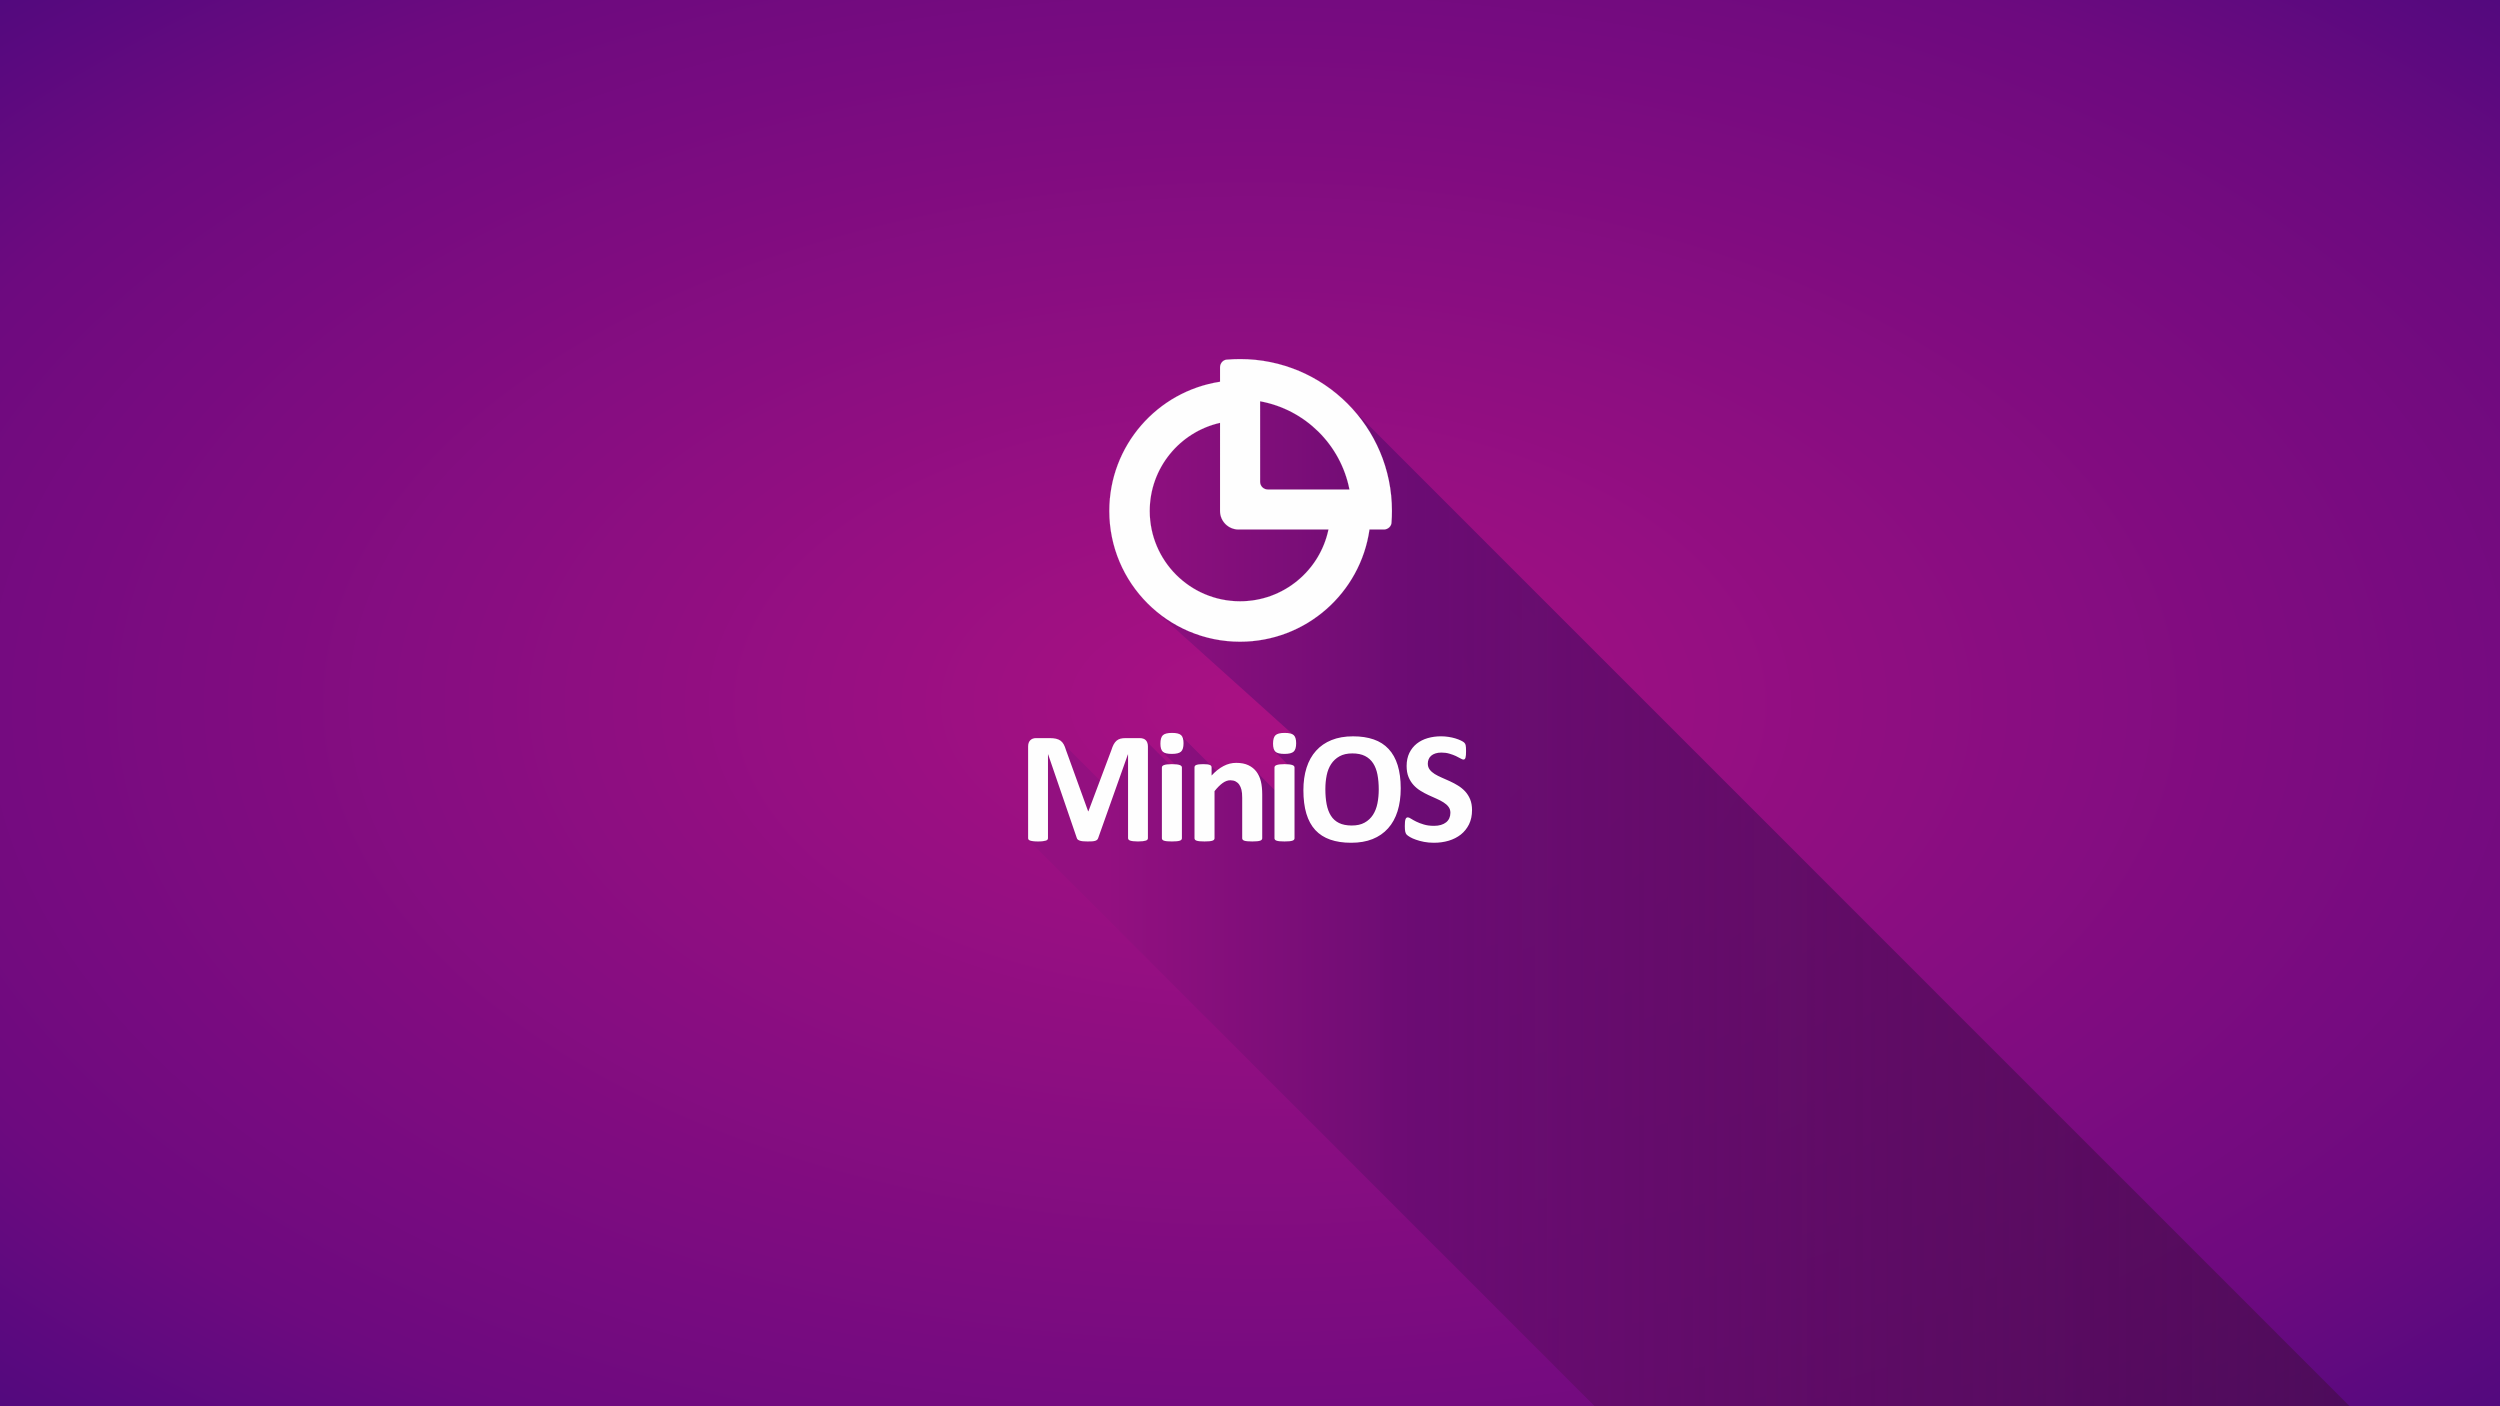 <?xml version="1.0" encoding="utf-8"?>
<!-- Generator: Adobe Illustrator 16.0.0, SVG Export Plug-In . SVG Version: 6.00 Build 0)  -->
<!DOCTYPE svg PUBLIC "-//W3C//DTD SVG 1.1//EN" "http://www.w3.org/Graphics/SVG/1.1/DTD/svg11.dtd">
<svg version="1.1" id="Layer_1" xmlns="http://www.w3.org/2000/svg" xmlns:xlink="http://www.w3.org/1999/xlink" x="0px" y="0px"
	 width="1920px" height="1080px" viewBox="0 0 1920 1080" enable-background="new 0 0 1920 1080" xml:space="preserve">
<rect x="0" y="0" width="1920" height="1080" fill="#808080" stroke="none"/>
<g id="Layer_0">
	
		<radialGradient id="SVGID_1_" cx="97.606" cy="887.816" r="677.333" gradientTransform="matrix(2.835 0 0 1.595 683.328 -875.632)" gradientUnits="userSpaceOnUse">
		<stop  offset="0" style="stop-color:#A91183"/>
		<stop  offset="0.577" style="stop-color:#6D0A7F"/>
		<stop  offset="1" style="stop-color:#18077D"/>
	</radialGradient>
	<rect x="0" fill="url(#SVGID_1_)" width="1920" height="1080"/>
	
		<linearGradient id="SVGID_2_" gradientUnits="userSpaceOnUse" x1="58.863" y1="810.823" x2="395.55" y2="810.823" gradientTransform="matrix(2.835 0 0 2.835 683.328 -1620.413)">
		<stop  offset="0" style="stop-color:#931080"/>
		<stop  offset="0.251" style="stop-color:#6B0C73"/>
		<stop  offset="1" style="stop-color:#470C4D;stop-opacity:0.7"/>
	</linearGradient>
	<path fill="url(#SVGID_2_)" d="M1804.57,1079.996l-765.893-765.888l-3.865-4.055l-4.053-3.859l-4.232-3.666l-4.41-3.467
		l-4.574-3.25l-4.736-3.033l-4.883-2.808l-5.029-2.576l-5.168-2.338l-5.297-2.087l-5.42-1.833l-5.534-1.57l-5.64-1.3l-5.745-1.029
		l-5.835-0.743l-5.92-0.45l-6-0.15h-0.663l-0.657,0.006l-0.655,0.008l-0.653,0.012l-0.651,0.016l-0.645,0.017l-0.639,0.02
		l-0.632,0.024l-0.625,0.031l-0.616,0.028l-0.612,0.035l-0.6,0.037l-0.592,0.041l-0.584,0.043l-0.565,0.047l-0.56,0.049
		l-1.025,0.104l-0.982,0.333l-0.912,0.537L938.651,278l-0.688,0.871l-0.525,0.999l-0.336,1.109l-0.118,1.192v11.125l-4.484,0.792
		l-4.411,0.987l-4.333,1.18l-4.254,1.367l-4.171,1.546l-4.079,1.723l-3.988,1.896l-3.888,2.067l-3.784,2.23l-3.674,2.386
		l-3.563,2.543l-3.442,2.686l-3.324,2.834l-3.196,2.97l-3.062,3.109l-2.93,3.232l-2.783,3.367l-2.641,3.483l-2.488,3.601
		l-2.338,3.713l-2.175,3.821l-2.008,3.92l-1.841,4.016l-1.667,4.107l-1.489,4.202l-1.308,4.282l-1.117,4.358l-0.924,4.433
		l-0.726,4.504l-0.525,4.568l-0.315,4.624l-0.11,4.684l0.13,5.166l0.387,5.101l0.639,5.025l0.883,4.946l1.121,4.858l1.349,4.767
		l1.581,4.663l1.794,4.558l2.008,4.445l2.218,4.329l2.417,4.206l2.608,4.075l2.8,3.937l2.979,3.792l3.155,3.642l3.324,3.487
		l3.487,3.324c162.332,145.888,109.125,98.226,109.198,98.307l-0.358-0.069l-0.268-0.195l-0.293-0.191l-0.318-0.17l-0.35-0.15
		l-0.374-0.146l-0.399-0.127l-0.423-0.113l-0.447-0.106l-0.472-0.089l-0.505-0.078l-0.521-0.061l-0.554-0.049l-0.578-0.033
		l-0.603-0.023l-0.626-0.009l-0.644,0.009l-0.609,0.023l-0.586,0.033l-0.563,0.049l-0.537,0.068l-0.504,0.078l-0.48,0.09
		L982.559,564l-0.424,0.113l-0.406,0.135l-0.375,0.15l-0.35,0.154l-0.326,0.18l-0.293,0.188l-0.268,0.203l-0.244,0.211l-0.439,0.505
		l-0.383,0.578l-0.317,0.675l-0.261,0.77l-0.203,0.846l-0.146,0.949l-0.09,1.025l-0.032,1.123l0.032,1.065l0.082,0.985l0.146,0.895
		l0.195,0.814l0.252,0.732l0.317,0.639l0.366,0.557l0.432,0.477l9.659,9.668l-0.154-0.021l-0.448-0.024l-0.479-0.016l-0.505-0.018
		l-0.521-0.008l-0.554-0.008l-0.553,0.008l-0.521,0.008l-0.504,0.018l-0.48,0.016l-0.456,0.024l-0.431,0.036l-0.399,0.041
		l-0.391,0.045l-0.35,0.049l-0.334,0.057l-0.317,0.057l-0.301,0.066l-0.285,0.068l-0.26,0.069l-0.253,0.081l-0.228,0.082
		l-0.22,0.085l-0.195,0.085l-0.188,0.09l-0.163,0.098l-0.146,0.102l-0.13,0.102l-0.114,0.115l-0.089,0.109l-0.09,0.117l-0.081,0.123
		l-0.065,0.126l-0.057,0.13l-0.041,0.135l-0.024,0.139l-0.024,0.138v0.146v16.876l-15.128-15.118l-0.7-0.684l-0.749-0.651
		l-0.793-0.602l-0.838-0.558l-0.883-0.517l-0.928-0.473l-0.484-0.228l-0.497-0.212l-0.513-0.188l-0.525-0.178l-0.537-0.172
		l-0.551-0.146l-0.566-0.139l-0.58-0.121l-0.592-0.105l-0.608-0.086l-0.621-0.086l-0.633-0.064l-0.651-0.049l-0.662-0.033
		l-0.675-0.023l-0.688-0.009l-0.629,0.009l-0.63,0.031l-0.625,0.049l-0.621,0.066l-0.621,0.089l-0.617,0.098l-0.612,0.13
		l-0.608,0.135l-0.608,0.162l-0.604,0.18l-0.6,0.203l-0.596,0.225l-0.596,0.235l-0.592,0.261l-0.586,0.272l-0.584,0.297l-0.584,0.31
		l-0.588,0.334l-0.582,0.35l-0.58,0.374l-0.58,0.391l-0.58,0.407l-0.574,0.423l-0.576,0.448l-0.574,0.463l-0.096,0.082
		l-27.267-27.271l-0.246-0.212l-0.267-0.195l-0.297-0.188l-0.322-0.17l-0.346-0.155l-0.37-0.146l-0.399-0.13l-0.425-0.114
		l-0.449-0.102l-0.477-0.085l-0.5-0.082l-0.525-0.057l-0.549-0.049l-0.58-0.041l-0.604-0.02l-0.628-0.009l-0.637,0.009l-0.612,0.02
		l-0.588,0.041l-0.56,0.049l-0.533,0.064l-0.509,0.074l-0.478,0.094l-0.454,0.102l-0.429,0.121l-0.405,0.131l-0.375,0.15
		l-0.35,0.154l-0.321,0.18l-0.295,0.188l-0.272,0.203l-0.244,0.215l-0.438,0.497l-0.38,0.586l-0.322,0.675l-0.26,0.766l-0.206,0.846
		l-0.145,0.944l-0.089,1.029l-0.028,1.119l0.028,1.066l0.089,0.984l0.141,0.896l0.195,0.813l0.258,0.732l0.309,0.644l0.371,0.561
		l0.425,0.473l9.666,9.668l-0.152-0.017l-0.454-0.024l-0.48-0.024l-0.504-0.009l-0.525-0.008l-0.549-0.008l-0.551,0.008
		l-0.525,0.008l-0.525,0.009l-18.567-18.538l-0.208-0.188l-0.226-0.179l-0.24-0.163l-0.254-0.154l-0.263-0.131l-0.281-0.121
		l-0.291-0.114l-0.303-0.094l-0.317-0.085l-0.334-0.082l-0.346-0.061l-0.358-0.053l-0.378-0.033l-0.393-0.021l-0.405-0.004h-10.832
		l-0.556,0.004l-0.541,0.021l-0.521,0.033l-0.508,0.057l-0.49,0.061l-0.472,0.086l-0.458,0.09l-0.437,0.109l-0.417,0.126
		l-0.405,0.146l-0.391,0.163l-0.38,0.188l-0.362,0.203l-0.346,0.228l-0.337,0.244l-0.32,0.265l-0.309,0.281l-0.295,0.305
		l-0.293,0.325l-0.279,0.347l-0.271,0.369l-0.263,0.387l-0.254,0.411l-0.246,0.436l-0.232,0.452l-0.23,0.476l-0.226,0.505
		l-0.216,0.529l-0.218,0.557l-0.207,0.578l-0.206,0.605l-0.195,0.627l-8.651,23.039l-29.696-29.695l-0.342-0.297l-0.354-0.273
		l-0.374-0.26l-0.391-0.244l-0.413-0.212l-0.429-0.203l-0.446-0.179l-0.466-0.163l-0.48-0.139l-0.5-0.126l-0.517-0.109l-0.537-0.09
		l-0.565-0.086l-0.592-0.061l-0.617-0.057l-0.643-0.033l-0.667-0.016l-0.692-0.009h-10.498l-0.679,0.024l-0.639,0.073l-0.602,0.13
		l-0.572,0.18l-0.529,0.231l-0.5,0.281l-0.466,0.333l-0.43,0.391l-0.388,0.436l-0.338,0.484l-0.283,0.525l-0.234,0.573l-0.179,0.618
		l-0.124,0.668l-0.08,0.708l-0.024,0.757v70.392l0.004,0.154l0.012,0.139l0.024,0.146l0.039,0.138l0.044,0.139l0.059,0.131
		l0.067,0.13l0.083,0.13l0.091,0.105l0.112,0.114l434.317,434.31"/>
	<g>
		<path fill="#FEFEFE" d="M937.001,293.195c-48.157,7.387-85.036,48.999-85.036,99.225c0,55.444,44.944,100.395,100.391,100.395
			c50.621,0,92.482-37.457,99.392-86.165h11.043c3.264,0,5.908-2.647,5.867-5.467c0.203-2.563,0.326-5.646,0.326-8.763
			c0-64.412-52.223-116.634-116.632-116.634c-3.526,0-7.013,0.159-9.955,0.421c-2.757-0.042-5.399,2.604-5.399,5.862v11.126H937.001
			z M973.639,375.94c-3.255,0-5.9-2.645-5.9-5.904l-0.016-61.872c34.594,6.262,61.963,33.33,68.676,67.775H973.639z M937.001,392.42
			c0,7.857,6.372,14.229,14.229,14.229h69.054c-6.559,31.498-34.48,55.157-67.929,55.157c-38.324,0-69.387-31.067-69.387-69.387
			c0-33.046,23.1-60.701,54.032-67.688V392.42L937.001,392.42z M937.001,392.42v-67.688V392.42z M937.001,293.195v-11.126V293.195z
			 M937.001,392.42v-67.688V392.42z M937.001,293.195v-11.126V293.195z"/>
		<path id="_1" fill="none" stroke="#FEFEFE" stroke-width="0.076" stroke-miterlimit="22.926" d="M937.001,293.195
			c-48.157,7.387-85.036,48.999-85.036,99.225c0,55.444,44.944,100.395,100.391,100.395c50.621,0,92.482-37.457,99.392-86.165
			h11.043c3.264,0,5.908-2.647,5.867-5.467c0.203-2.563,0.326-5.646,0.326-8.763c0-64.412-52.223-116.634-116.632-116.634
			c-3.526,0-7.013,0.159-9.955,0.421c-2.757-0.042-5.399,2.604-5.399,5.862 M973.639,375.94c-3.255,0-5.9-2.645-5.9-5.904
			l-0.016-61.872c34.594,6.262,61.963,33.33,68.676,67.775H973.639z M937.001,392.42c0,7.857,6.372,14.229,14.229,14.229h69.054
			c-6.559,31.498-34.48,55.157-67.929,55.157c-38.324,0-69.387-31.067-69.387-69.387c0-33.046,23.1-60.701,54.032-67.688
			 M937.001,392.42v-67.688 M937.001,293.195v-11.126 M937.001,392.42v-67.688 M937.001,293.195v-11.126"/>
	</g>
	<path fill="#FEFEFE" d="M881.598,643.677c0,0.399-0.104,0.773-0.334,1.106c-0.228,0.318-0.645,0.586-1.229,0.79
		c-0.584,0.187-1.375,0.358-2.354,0.479c-0.979,0.123-2.23,0.188-3.729,0.188c-1.479,0-2.708-0.064-3.687-0.188
		c-0.98-0.121-1.751-0.293-2.333-0.479c-0.563-0.204-0.98-0.472-1.208-0.79c-0.25-0.333-0.376-0.707-0.376-1.106v-64.309h-0.124
		L843.41,643.62c-0.167,0.521-0.417,0.952-0.791,1.31c-0.375,0.351-0.854,0.619-1.5,0.822c-0.627,0.195-1.438,0.334-2.397,0.407
		c-0.979,0.065-2.17,0.081-3.542,0.081c-1.396,0-2.562-0.041-3.542-0.146c-0.979-0.098-1.791-0.269-2.415-0.496
		c-0.625-0.229-1.125-0.496-1.501-0.814c-0.354-0.333-0.604-0.732-0.728-1.163l-22.021-64.247h-0.125v64.304
		c0,0.407-0.104,0.781-0.333,1.115c-0.23,0.31-0.647,0.586-1.249,0.781c-0.626,0.187-1.418,0.358-2.376,0.479
		c-0.958,0.131-2.187,0.188-3.687,0.188c-1.479,0-2.71-0.057-3.688-0.188c-0.979-0.121-1.77-0.293-2.354-0.479
		c-0.582-0.204-0.999-0.472-1.229-0.781c-0.23-0.334-0.334-0.708-0.334-1.115v-70.392c0-2.083,0.542-3.662,1.65-4.769
		c1.105-1.106,2.563-1.648,4.417-1.648h10.5c1.876,0,3.5,0.146,4.834,0.452c1.353,0.317,2.521,0.813,3.5,1.521
		c0.958,0.708,1.792,1.648,2.438,2.816c0.645,1.163,1.229,2.604,1.709,4.305l17.021,47.06h0.25l17.625-46.954
		c0.521-1.709,1.105-3.141,1.729-4.329c0.645-1.172,1.373-2.124,2.208-2.856c0.834-0.732,1.833-1.254,2.954-1.563
		c1.145-0.31,2.48-0.456,3.979-0.456h10.833c1.105,0,2.041,0.146,2.834,0.432c0.79,0.272,1.457,0.691,1.958,1.253
		c0.521,0.545,0.895,1.209,1.167,2.002c0.269,0.785,0.395,1.705,0.395,2.723V643.677L881.598,643.677z M907.703,643.807
		c0,0.391-0.126,0.749-0.376,1.059c-0.228,0.317-0.645,0.569-1.249,0.781c-0.584,0.188-1.375,0.35-2.333,0.447
		c-0.979,0.105-2.228,0.146-3.729,0.146c-1.5,0-2.75-0.041-3.733-0.146c-0.958-0.098-1.75-0.26-2.333-0.447
		c-0.608-0.212-1.021-0.456-1.249-0.781c-0.25-0.31-0.375-0.668-0.375-1.059v-54.375c0-0.396,0.124-0.75,0.375-1.059
		c0.228-0.317,0.645-0.586,1.249-0.797c0.584-0.229,1.375-0.391,2.333-0.521c0.979-0.118,2.23-0.188,3.733-0.188
		c1.501,0,2.751,0.069,3.729,0.188c0.958,0.131,1.75,0.293,2.333,0.521c0.604,0.211,1.021,0.479,1.249,0.797
		c0.25,0.309,0.376,0.663,0.376,1.059V643.807z M908.948,570.807c0,3.105-0.625,5.229-1.896,6.418
		c-1.27,1.188-3.603,1.773-7.042,1.773c-3.458,0-5.817-0.565-6.999-1.709c-1.208-1.147-1.813-3.215-1.813-6.168
		c0-3.102,0.625-5.25,1.874-6.454c1.229-1.188,3.584-1.798,7.063-1.798c3.416,0,5.75,0.586,6.979,1.749
		C908.343,565.766,908.948,567.824,908.948,570.807L908.948,570.807z M969.383,643.807c0,0.391-0.122,0.749-0.375,1.059
		c-0.228,0.317-0.643,0.569-1.204,0.781c-0.586,0.188-1.375,0.35-2.376,0.447c-1.001,0.105-2.23,0.146-3.687,0.146
		c-1.522,0-2.775-0.041-3.772-0.146c-1.001-0.098-1.792-0.26-2.376-0.447c-0.562-0.212-0.979-0.456-1.212-0.781
		c-0.249-0.31-0.375-0.668-0.375-1.059v-31.063c0-2.645-0.187-4.729-0.582-6.233c-0.376-1.514-0.938-2.808-1.668-3.874
		c-0.729-1.082-1.687-1.91-2.832-2.521c-1.168-0.577-2.5-0.87-4.042-0.87c-1.959,0-3.917,0.711-5.917,2.146
		c-1.979,1.424-4.063,3.507-6.209,6.209v36.205c0,0.391-0.124,0.749-0.374,1.059c-0.23,0.317-0.645,0.569-1.25,0.781
		c-0.584,0.188-1.375,0.35-2.333,0.447c-0.98,0.105-2.23,0.146-3.729,0.146c-1.5,0-2.751-0.041-3.729-0.146
		c-0.958-0.098-1.75-0.26-2.333-0.447c-0.604-0.212-1.021-0.456-1.251-0.781c-0.248-0.31-0.374-0.668-0.374-1.059v-54.498
		c0-0.398,0.105-0.748,0.313-1.066c0.188-0.309,0.562-0.561,1.083-0.769c0.541-0.187,1.208-0.354,2.042-0.46
		c0.834-0.098,1.896-0.146,3.146-0.146c1.313,0,2.376,0.049,3.229,0.146c0.854,0.105,1.521,0.273,1.996,0.46
		c0.46,0.208,0.792,0.46,1.001,0.769c0.208,0.318,0.312,0.668,0.312,1.066v6.291c3-3.243,6.063-5.664,9.188-7.291
		c3.105-1.629,6.354-2.434,9.729-2.434c3.709,0,6.834,0.605,9.377,1.83c2.539,1.205,4.582,2.873,6.169,4.977
		c1.563,2.084,2.686,4.545,3.377,7.354c0.684,2.813,1.042,6.191,1.042,10.121V643.807L969.383,643.807z M994.195,643.807
		c0,0.391-0.122,0.749-0.374,1.059c-0.228,0.317-0.651,0.569-1.253,0.781c-0.586,0.188-1.376,0.35-2.336,0.447
		c-0.977,0.105-2.222,0.146-3.735,0.146c-1.497,0-2.751-0.041-3.728-0.146c-0.96-0.098-1.75-0.26-2.336-0.447
		c-0.602-0.212-1.017-0.456-1.244-0.781c-0.261-0.31-0.383-0.668-0.383-1.059v-54.375c0-0.396,0.122-0.75,0.383-1.059
		c0.228-0.317,0.643-0.586,1.244-0.797c0.586-0.229,1.376-0.391,2.336-0.521c0.977-0.118,2.23-0.188,3.728-0.188
		c1.505,0,2.751,0.069,3.735,0.188c0.952,0.131,1.75,0.293,2.336,0.521c0.602,0.211,1.025,0.479,1.253,0.797
		c0.252,0.309,0.374,0.663,0.374,1.059V643.807z M995.449,570.807c0,3.105-0.627,5.229-1.896,6.418
		c-1.277,1.188-3.605,1.773-7.048,1.773c-3.458,0-5.811-0.565-6.999-1.709c-1.204-1.147-1.814-3.215-1.814-6.168
		c0-3.102,0.627-5.25,1.88-6.454c1.229-1.188,3.581-1.798,7.056-1.798c3.418,0,5.754,0.586,6.982,1.749
		C994.838,565.766,995.449,567.824,995.449,570.807L995.449,570.807z M1075.754,605.453c0,6.543-0.813,12.402-2.441,17.562
		c-1.627,5.167-4.044,9.562-7.267,13.143c-3.214,3.605-7.187,6.356-11.914,8.252c-4.753,1.896-10.229,2.832-16.464,2.832
		c-6.144,0-11.498-0.813-16.056-2.417c-4.59-1.604-8.398-4.036-11.466-7.349c-3.036-3.296-5.322-7.487-6.854-12.565
		c-1.521-5.086-2.286-11.107-2.286-18.066c0-6.369,0.806-12.123,2.433-17.226c1.629-5.106,4.045-9.437,7.268-13.021
		c3.215-3.581,7.194-6.34,11.922-8.232c4.745-1.916,10.246-2.868,16.521-2.868c5.98,0,11.246,0.785,15.828,2.372
		c4.564,1.579,8.398,4.021,11.458,7.332c3.085,3.288,5.403,7.438,6.966,12.46C1074.965,592.703,1075.754,598.619,1075.754,605.453z
		 M1058.877,606.267c0-4.15-0.334-7.917-0.977-11.313c-0.644-3.398-1.75-6.312-3.313-8.729s-3.646-4.293-6.25-5.623
		c-2.604-1.318-5.852-1.982-9.75-1.982c-3.938,0-7.234,0.749-9.855,2.227c-2.645,1.473-4.793,3.475-6.42,5.961
		c-1.628,2.479-2.768,5.371-3.435,8.684c-0.667,3.34-1.001,6.838-1.001,10.541c0,4.305,0.334,8.186,0.977,11.62
		c0.65,3.435,1.75,6.372,3.296,8.83c1.538,2.441,3.604,4.297,6.21,5.583c2.604,1.277,5.875,1.928,9.806,1.928
		s7.227-0.732,9.854-2.213c2.646-1.457,4.785-3.459,6.414-5.981c1.627-2.515,2.766-5.461,3.434-8.806
		C1058.535,613.64,1058.877,610.059,1058.877,606.267z M1130.523,622.16c0,4.166-0.773,7.788-2.319,10.938
		c-1.563,3.125-3.646,5.729-6.291,7.837c-2.669,2.083-5.745,3.662-9.285,4.728c-3.548,1.059-7.341,1.579-11.377,1.579
		c-2.734,0-5.249-0.228-7.608-0.684c-2.328-0.464-4.395-1.001-6.178-1.651c-1.799-0.619-3.295-1.286-4.5-1.994
		c-1.213-0.708-2.066-1.335-2.604-1.855c-0.521-0.545-0.896-1.311-1.132-2.312c-0.228-1.001-0.333-2.417-0.333-4.297
		c0-1.27,0.049-2.312,0.121-3.165c0.082-0.855,0.212-1.539,0.398-2.084c0.188-0.521,0.439-0.895,0.725-1.123
		c0.318-0.228,0.668-0.334,1.091-0.334c0.569,0,1.376,0.334,2.417,1.018c1.041,0.668,2.377,1.424,4.004,2.23
		c1.627,0.813,3.572,1.563,5.852,2.229c2.246,0.691,4.866,1.025,7.854,1.025c1.961,0,3.711-0.236,5.256-0.692
		c1.563-0.479,2.865-1.123,3.955-1.977c1.083-0.855,1.896-1.896,2.482-3.15c0.562-1.253,0.847-2.652,0.847-4.19
		c0-1.79-0.472-3.337-1.456-4.599c-0.977-1.302-2.246-2.416-3.842-3.418c-1.563-1-3.354-1.936-5.347-2.807
		c-1.985-0.879-4.044-1.799-6.161-2.775c-2.123-0.977-4.19-2.084-6.168-3.328c-2.002-1.237-3.793-2.711-5.355-4.443
		c-1.578-1.726-2.855-3.766-3.832-6.146c-0.977-2.348-1.457-5.18-1.457-8.477c0-3.768,0.708-7.104,2.1-9.98
		c1.4-2.861,3.296-5.229,5.672-7.125c2.393-1.896,5.184-3.313,8.415-4.256c3.231-0.936,6.665-1.392,10.294-1.392
		c1.848,0,3.729,0.146,5.6,0.431c1.88,0.277,3.629,0.668,5.249,1.148c1.636,0.504,3.067,1.041,4.337,1.647
		c1.246,0.622,2.084,1.127,2.507,1.542c0.399,0.398,0.659,0.749,0.806,1.018c0.146,0.293,0.269,0.667,0.375,1.143
		c0.105,0.461,0.162,1.042,0.211,1.779c0.049,0.707,0.065,1.578,0.065,2.645c0,1.164-0.017,2.164-0.081,2.979
		c-0.074,0.813-0.172,1.48-0.318,2.018c-0.138,0.521-0.35,0.92-0.609,1.144c-0.261,0.257-0.619,0.374-1.083,0.374
		c-0.431,0-1.147-0.289-2.124-0.854c-0.977-0.563-2.189-1.185-3.605-1.868c-1.432-0.667-3.084-1.273-4.955-1.819
		c-1.872-0.564-3.906-0.83-6.16-0.83c-1.75,0-3.271,0.208-4.582,0.644c-1.303,0.419-2.377,1.021-3.256,1.774
		c-0.871,0.752-1.537,1.647-1.953,2.705c-0.439,1.063-0.643,2.182-0.643,3.357c0,1.75,0.473,3.271,1.432,4.541
		c0.961,1.289,2.255,2.434,3.857,3.434c1.604,0.98,3.436,1.917,5.478,2.792c2.019,0.879,4.102,1.819,6.226,2.771
		c2.132,0.975,4.215,2.09,6.233,3.335c2.034,1.253,3.85,2.726,5.461,4.46c1.579,1.725,2.872,3.743,3.849,6.104
		C1130.035,616.244,1130.523,618.994,1130.523,622.16L1130.523,622.16z"/>
</g>
</svg>
